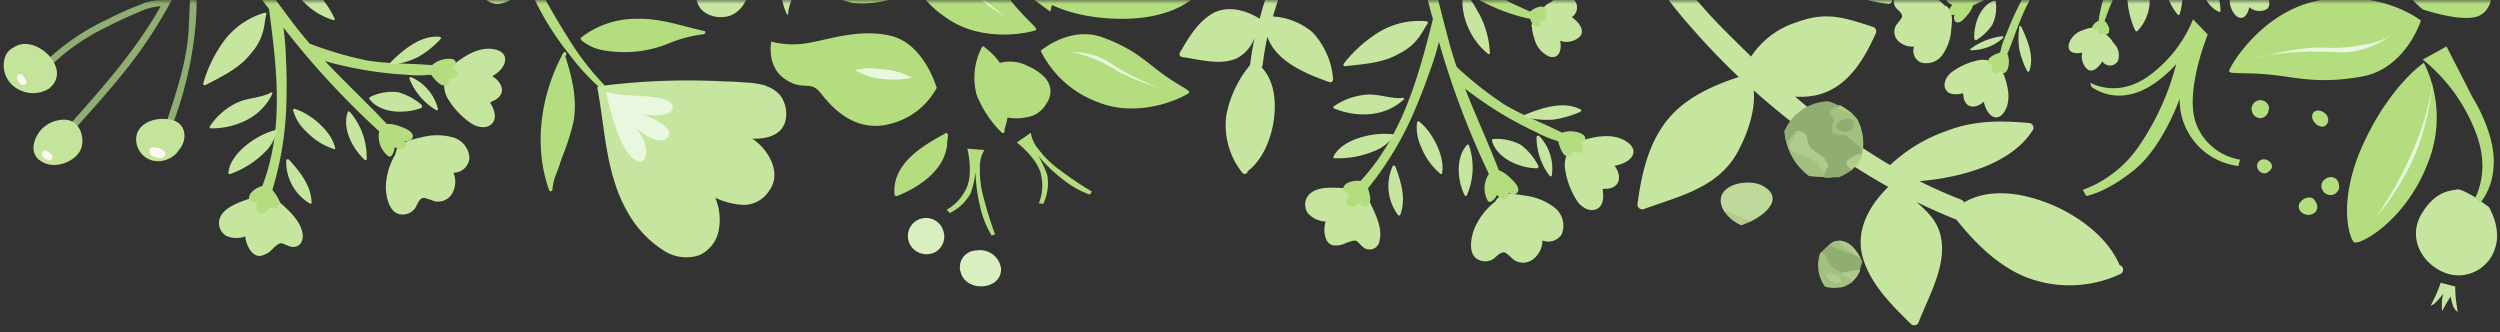 <svg width="316" height="42" xmlns="http://www.w3.org/2000/svg" xmlns:xlink="http://www.w3.org/1999/xlink"><rect width="100%" height="100%" fill="#333333" stroke="none"/><defs><path id="a" d="M0 0h316v43H0z"/></defs><g transform="matrix(1 0 0 -1 0 43)" fill="none" fill-rule="evenodd"><mask id="b" fill="#fff"><use xlink:href="#a"/></mask><g mask="url(#b)" fill-rule="nonzero"><path d="M215.46 41.85c1.85-2.1 3.86-4 5.88-6a10.78 10.78 0 0 0 5.73 4.33c3.72 1.38 5.91.65 9.73-.6a.59.59 0 0 0 .3-.79c-2.13-4.78-4.89-8.36-10.19-8a81.41 81.41 0 0 1 12-8.66 20 20 0 0 0 7.14 4.32c3.64 1.4 7 1.3 10.46 1a.6.6 0 0 0 .37-1c-2.76-4.25-9.13-5.91-14.25-6.35 1.71-.86 3.48-1.65 5.28-2.34a.54.54 0 0 0 .33-.35c3.32 1.92 7.5 1.18 10.91-.21s7.23-4.09 8.77-7.71a.6.6 0 0 0 .08-1.13A15.18 15.18 0 0 0 256 8c-3.52 1.46-6.35 4.28-8.7 7.23-1.71.68-3.39 1.43-5.05 2.23 1.36-1.19 2.64-2.36 3.07-4.37.78-3.71-1.58-7.59-2.84-10.91a.61.61 0 0 0-.88-.18c-2.4 2.34-5 4.89-6.06 8.17-1.13 3.47.6 6.66 3 9.07a.83.83 0 0 0 .16.12 95.22 95.22 0 0 0-14.32 9.89c-.92.75-1.82 1.54-2.71 2.33.26-2.73-.93-5.82-2.15-8-2.51-4.37-7.33-5.39-11.72-7a.61.61 0 0 0-.82.64c.51 3.77 1.36 7.64 3.8 10.65 2.25 2.77 5.64 4.29 9 5.4a90.943 90.943 0 0 0-5.3 5.46c-2.88 3.23-6.08 7-7.27 11.22a.64.64 0 0 0 .59.81 2 2 0 0 0 .56.34c.457.15.953.12 1.39-.08a.54.54 0 0 0 .31-.72c.78-3.19 3.24-6.02 5.4-8.45z" fill="#C6E69F"/><path d="M71.56 36.06a1.74 1.74 0 0 0-.1-.19c.86-2.69 1.57-5.58 1-8.38a29.08 29.08 0 0 0-1.37-4.27c-.25-.69-.47-1.39-.73-2.08a6.2 6.2 0 0 1-.53-2.14.22.22 0 0 0-.41-.06c-2 5.53-1.09 11.91 1.59 17a.23.23 0 0 0 .12.22l.09.17c.13.23.47 0 .34-.25M76.46 32.19a33.44 33.44 0 0 0-4.64 6c-2.43 3.87-3.33 5.74-3.33 5.74l-1.06-.55A36.2 36.2 0 0 1 72.06 36a28.6 28.6 0 0 1 4-4.31l.35.53" fill="#B4DD7F"/><path d="M96.86 32.1a3.71 3.71 0 0 0 1.84-1.26 4 4 0 0 0 .68-2.37c-.08-2.4-2.16-3.06-4.3-3 2-1.27 3.71-4.24 2.27-6.39l-.1-.14a3.82 3.82 0 0 0-3.18-1.84 9.21 9.21 0 0 0-3.66.91 7.2 7.2 0 0 0 .46-4 4.35 4.35 0 0 0-2.44-3.25 5.2 5.2 0 0 0-4.67.66 13.48 13.48 0 0 0-4.47 4.84c-2.72 4.73-2.8 10.4-3.78 15.62a.21.21 0 0 0 .2.22 86.73 86.73 0 0 0 16 .6c.89 0 1.78-.07 2.67-.14a9.45 9.45 0 0 0 2.53-.43" fill="#C6E69F"/><path d="M76.61 31.36S78 24.49 80 23c2-1.49 1.89 1.4 1.2 2.6l-.68 1.19s2.64-2.48 3.88-1.16c1.24 1.32-3.12 2.9-3.12 2.9s3.67-.51 3.77.88c.1 1.39-3.48 1.4-5.51 1.54a11.76 11.76 0 0 0-2.9.46" fill="#E9F7DE"/><path d="M89 39.08c.25 0 .17-.39-.06-.41a16.9 16.9 0 0 1-4.62-1.24 14.79 14.79 0 0 0-7.58-.86 6.12 6.12 0 0 0-3.22 1.31.16.16 0 0 0-.06.08.19.19 0 0 0 0 .3 11.31 11.31 0 0 0 7.11 2.36c2.9.09 5.65-.93 8.44-1.54M285.29 22a.88.88 0 0 0 .63.84 1.12 1.12 0 0 0 1.17-.53.66.66 0 0 0-.23-.89.79.79 0 0 0-.76-.32 1 1 0 0 0-.81.9M293.63 18.89a1 1 0 0 0 .19 1.4 1.13 1.13 0 0 0 1.43.12 1 1 0 0 0 .38-.73.93.93 0 0 0 0-.55 1.11 1.11 0 0 0-.87-.77 1.14 1.14 0 0 0-1.16.53M292.34 28.65c.28.52 1 .45 1.45.09a1 1 0 0 0 .44-.58.89.89 0 0 0-.38-1.09c-.78-.4-1.92.8-1.51 1.58M284.61 29.08a1.11 1.11 0 1 0 2.2.3.68.68 0 0 0-.06-.29.74.74 0 0 0-.06-.28 1.11 1.11 0 0 0-1-.75 1.14 1.14 0 0 0-1.07 1M290.68 17.33c.12.201.289.37.49.49a.8.8 0 0 0 .31.14 1 1 0 0 0 .78 0 .93.93 0 0 0 .42-.46c.268-.343.3-.815.08-1.19a1.23 1.23 0 0 0-1.51-.35 1 1 0 0 0-.57 1.41" fill="#B4DD7F"/><path d="M59.32 22.9a2 2 0 0 0-2-1.73 3.06 3.06 0 0 0-.06-2.43 2.07 2.07 0 0 0-2.36-1.17 11.4 11.4 0 0 1-1.25.41c-.64.08-.89-.84-1.16-1.27a1.92 1.92 0 0 0-2-.78c-1.37.28-1.73 2.42-1.72 3.47A8.58 8.58 0 0 0 50 23.54a.33.33 0 0 0 0 .14c.31 1.36 2 1.67 3.15 1.93 1.37.39 2.82.39 4.19 0a2.86 2.86 0 0 0 2-2.68M62.2 33.38c1.12-.68 1.5-1.66 1.08-2.36-.42-.7-1-.72-1.33-1 .44-.68.85-1.71.42-2.4-.61-1-1.92-.78-2.79-.23a10.1 10.1 0 0 0-3 3.18 3.48 3.48 0 0 0-.43 1.43 4.17 4.17 0 0 0 .85 2.66.17.17 0 0 0 .2.07c1.47 1.18 3.43 2.5 5.45 2 1.85-.45 1.45-2.32-.42-3.36M35.36 17.42c1.14-1 2.67-2.36 2.89-4 .15-1.08-.59-1.94-1.72-1.53-.31.11-.61.27-.93.36-.32.09-.92-.49-1.17-.74a2.77 2.77 0 0 0-1.43-.84c-1.16-.23-1.93 1.45-2 2.45a3.17 3.17 0 0 0-2.4.07 1.89 1.89 0 0 0-.88 2c.41 1.82 3.26 2.44 4.66 3a.19.19 0 0 0 .18 0c.48.067.969.044 1.44-.07.44-.07 1.18-.18 1.39-.65" fill="#C6E69F"/><path d="M57.57 35.09a.83.83 0 0 0-.33-.67 1 1 0 0 0 .56-.75c0-.3-.32-.5-.56-.57a1.22 1.22 0 0 0-.63 0c.17-.31.22-.64-.1-.82-.72-.41-1.6.69-2 1.26h-.34a12 12 0 0 0-2.59 0 47.51 47.51 0 0 0-10.5 1.74c2.51-2.66 5.19-5.16 7.71-7.84a.33.33 0 0 0 .06-.1 4.16 4.16 0 0 0 1.76-.34 4.3 4.3 0 0 0 1.2-.58c.28-.23.56-.68.22-1a1.09 1.09 0 0 0-.91-.26.58.58 0 0 0 0-.85c-.34-.31-.83-.16-1.25.08a1.88 1.88 0 0 0-.39-1.09.32.32 0 0 0-.45 0 3.19 3.19 0 0 0-1.1 3.1 105.29 105.29 0 0 0-12.11 13.12 36.13 36.13 0 0 0 .33-4c.09-1.84.11-3.68.05-5.52a41.46 41.46 0 0 0-1.77-11c.42-.59 1.17-1.36.76-2.08-.27-.48-.74-.31-1.11 0-.19-.52-.54-1-1.15-.89-.61.11-.59.87-.46 1.48-.46-.11-1-.08-1 .43 0 .77 1 1.37 1.69 1.56 2.76 7.18 1.84 14.87.84 22.37a84.1 84.1 0 0 0-7.75 11.82l-.13.19a.37.37 0 0 0 .16.55c.2.105.424.156.65.15a.43.43 0 0 0 .17 0 .38.38 0 0 0 .49-.2c.34-.778.73-1.533 1.17-2.26a.18.18 0 0 0 .08-.05c3.35-2.82 7.6-3.94 11.89-4.37a17 17 0 0 0 1.74-.14c.89-.06 1.78-.09 2.65-.11.221.45.569.825 1 1.08.27.13.76.18.91-.15a.54.54 0 0 0-.07-.53.46.46 0 0 0 .37-.4c0-.38-.24-.54-.57-.62.2-.25.3-.54 0-.8s-1 .2-1.32.54a23.46 23.46 0 0 0-8.64.12 21 21 0 0 0-6.44 2.9c.57-.9 1.13-1.8 1.73-2.68 1.59-2.35 3.29-4.63 5-6.9.66-.86 1.34-1.7 2.05-2.52a45.72 45.72 0 0 1 7.34-2.15c2.69-.42 5.42-.35 8.13-.57a3.2 3.2 0 0 0 2.34.79c.28 0 .65-.15.67-.49" fill="#B4DD7F"/><path d="M39.43 17.42a.18.18 0 0 0-.25-.15 6.11 6.11 0 0 0-3 5.43.15.15 0 0 0 .13.16.21.21 0 0 0 .22-.05c1.39-1.51 2.8-3.27 2.85-5.39M34.94 26.37a5.14 5.14 0 0 0-1.64-2.77 11.64 11.64 0 0 0-4.22-2.6.15.15 0 0 0-.21.16c.22 2.47 3.52 4.76 5.87 5.39.11 0 .23 0 .2-.15M42.4 24.3c0-.13-.11-.17-.21-.14a8.52 8.52 0 0 0-3.5 2.24 5.56 5.56 0 0 0-1.62 2.6.1.1 0 0 0 0 .1c0 .09 0 .17.15.14 1.9-.52 4.69-2.75 5.16-5M34.41 31.12a7.17 7.17 0 0 0-3.15-3.25 9.58 9.58 0 0 0-4.6-1.09.15.15 0 0 0-.13.25 8.44 8.44 0 0 0 3 2.77c1.49.86 3.07.73 4.57 1.41.11.18.41.12.33-.09M46.35 22.91c0-.17-.16-.2-.29-.08-1.65 1.54-2.81 4.1-2.1 6 0 .09.11.1.19.06a.23.23 0 0 0 .11-.07 8.8 8.8 0 0 0 2.09-5.9M53.36 29.48a.17.17 0 0 0-.1-.12c-1.88-.73-5.09-.8-6.54 1.09a.19.19 0 0 0 .06.29 6.35 6.35 0 0 0 3.52.61 7.8 7.8 0 0 0 3-1.61.19.19 0 0 0 0-.26M42.28 40.7c.06-.11 0-.28-.13-.24a8.61 8.61 0 0 0-3.47 2 8.32 8.32 0 0 0-2.29 3.58c0 .15.08.22.19.18.89 0 1.8-.91 2.53-1.46a11.36 11.36 0 0 0 3.17-4.09M55.7 38.07a12.08 12.08 0 0 0-2.82-2.26 10.53 10.53 0 0 0-3.3-1h-.1a.17.17 0 0 0-.13.3c1.68 1.65 3.83 3.46 6.24 3.24a.16.16 0 0 0 .11-.26M55.36 29.25a.15.15 0 0 0-.2-.19A8.06 8.06 0 0 0 51.77 33c-.06.12 0 .2.07.23a.13.13 0 0 0 .17 0 6 6 0 0 0 3.35-4M33.64 41.09c-.13-.51-.17-1-.27-1.52a6.66 6.66 0 0 0-1.65-3.32c-1.46-1.9-3.69-2.92-5.74-4a.2.2 0 0 0-.29.21A17 17 0 0 0 28.44 38a9.85 9.85 0 0 0 5 3.38c.14.05.27-.11.24-.24M197.45 13.47a2 2 0 0 0-2.49-.86 3 3 0 0 0-1-2.23 2.08 2.08 0 0 0-2.63-.21c-.317.305-.65.592-1 .86-.57.3-1.15-.45-1.55-.75a1.93 1.93 0 0 0-2.1 0c-1.17.77-.7 2.89-.3 3.86a8.63 8.63 0 0 0 2.64 3.4.25.25 0 0 0 .06.13c.79 1.15 2.45.8 3.63.61a7.64 7.64 0 0 0 3.88-1.6 2.86 2.86 0 0 0 .83-3.22M204.05 22.1c.78-1.05.76-2.1.11-2.59-.65-.49-1.16-.31-1.6-.41.15-.8.15-1.91-.5-2.38-.94-.68-2.08 0-2.68.83a10.06 10.06 0 0 0-1.55 4.06 3.36 3.36 0 0 0 .1 1.5 4.12 4.12 0 0 0 1.73 2.12.17.17 0 0 0 .22 0c1.8.55 4.12 1 5.8-.18 1.68-1.18.48-2.69-1.64-3M173.18 17.36c.67-1.38 1.59-3.19 1.2-4.75a1.27 1.27 0 0 0-2.17-.77c-.25.22-.46.48-.72.68-.26.2-1-.11-1.37-.24a2.69 2.69 0 0 0-1.62-.28c-1.16.23-1.25 2.07-.94 3a3.19 3.19 0 0 0-2.2 1 1.88 1.88 0 0 0-.07 2.19c1.06 1.53 3.94 1 5.45 1a.16.16 0 0 0 .15-.09 3.63 3.63 0 0 0 1.25-.56c.38-.23 1-.6 1-1.12v-.05M198.65 40.86c.72-.52 1.68-1.5 1.15-2.36a2.39 2.39 0 0 0-2.6-.65c.21-.94 0-2.38-1.38-2a3.34 3.34 0 0 0-1.89 2.33 5.08 5.08 0 0 0-.3 1.42.14.14 0 0 0-.06.14 4.78 4.78 0 0 0 1.6 2.39 3 3 0 0 0 .9.62 2.39 2.39 0 0 0 2.65.49 1.45 1.45 0 0 0-.07-2.42" fill="#C6E69F"/><path d="M200.39 25.42a.85.85 0 0 0-.56-.5.94.94 0 0 0 .24-.9c-.1-.29-.48-.34-.73-.32a1.22 1.22 0 0 0-.58.24c0-.35 0-.68-.41-.73-.81-.11-1.22 1.24-1.38 1.92l-.31.12c-.83.245-1.632.58-2.39 1a47 47 0 0 0-9.08 5.54c1.33-3.41 2.87-6.73 4.2-10.15a.27.27 0 0 0 0-.12 4.24 4.24 0 0 0 1.49-1 4.42 4.42 0 0 0 .89-1c.18-.32.26-.84-.17-1a1.07 1.07 0 0 0-.94.1c.09-.33.06-.65-.31-.78s-.83.15-1.13.53a1.87 1.87 0 0 0-.77-.86.31.31 0 0 0-.42.16 3.2 3.2 0 0 0 .17 3.33 106.87 106.87 0 0 0-6.32 16.72 34 34 0 0 0-1.19-3.83c-.6-1.74-1.28-3.46-2-5.14a41.34 41.34 0 0 0-5.77-9.54c.17-.71.58-1.7-.07-2.22-.43-.34-.8 0-1 .4-.37-.41-.89-.74-1.39-.39-.5.35-.23 1 .12 1.54-.47.07-.93.28-.77.77.25.73 1.43.91 2.15.81 5.26 5.66 7.33 13.13 9.16 20.47a83.65 83.65 0 0 0-2.75 13.87l-.05.22a.37.37 0 0 0 .35.46 1.4 1.4 0 0 0 .67-.11.34.34 0 0 0 .14-.09c.2 0 .365-.16.37-.36A19.51 19.51 0 0 1 180 52a.18.18 0 0 0 .05-.07c2-3.88 5.57-6.5 9.38-8.51a16.45 16.45 0 0 0 1.57-.79c.81-.38 1.61-.74 2.42-1.09.37.333.828.552 1.32.63.3 0 .77-.12.79-.48a.57.57 0 0 0-.26-.47.44.44 0 0 0 .19-.5c-.1-.37-.43-.41-.76-.36.09-.32.08-.62-.29-.75-.52-.18-.83.55-1 1a23.43 23.43 0 0 0-8 3.34 20.93 20.93 0 0 0-4.88 5.1c.19-1 .37-2.09.59-3.13.6-2.78 1.32-5.52 2.05-8.26.28-1.05.6-2.09.95-3.11a45.62 45.62 0 0 1 6-4.74c2.34-1.4 4.9-2.36 7.33-3.58.81.28 1.697.23 2.47-.14.25-.13.54-.39.43-.71" fill="#B4DD7F"/><path d="M177 15.83a.18.18 0 0 0-.29 0 6.11 6.11 0 0 0-.69 6.14.16.16 0 0 0 .18.1.2.2 0 0 0 .18-.13c.72-1.92 1.37-4.08.62-6.07M176.15 25.81a5.17 5.17 0 0 0-2.57-1.95 11.73 11.73 0 0 0-4.89-.86.15.15 0 0 0-.13.23c1.12 2.21 5 3.09 7.45 2.8.12 0 .2-.12.14-.22M182.28 21.11c0-.14-.16-.13-.24-.06a8.51 8.51 0 0 0-2.41 3.38 5.72 5.72 0 0 0-.52 3.06.28.28 0 0 0 .06.08c0 .09.1.14.2.07 1.56-1.19 3.31-4.3 2.91-6.53M177.43 30.42a7.09 7.09 0 0 0-4.14-1.83 9.53 9.53 0 0 0-4.67.71.15.15 0 0 0 0 .28A8.44 8.44 0 0 0 172.4 31c1.7.24 3.11-.47 4.76-.4.17.13.42-.05.27-.21M185.42 18.34c-.06-.16-.22-.13-.3 0-1 2.05-1.06 4.85.31 6.34a.11.11 0 0 0 .19 0 .2.2 0 0 0 .08-.11 8.78 8.78 0 0 0-.28-6.24M194.39 21.79a.16.16 0 0 0-.14-.06c-2 0-5 1.16-5.66 3.45a.19.19 0 0 0 .17.25 6.37 6.37 0 0 0 3.49-.75 7.86 7.86 0 0 0 2.19-2.62.2.2 0 0 0-.05-.27M188.32 36.35c0-.13-.11-.25-.22-.17a8.67 8.67 0 0 0-2.45 3.18 8.29 8.29 0 0 0-.78 4.18c0 .15.15.17.24.09.83-.33 1.33-1.51 1.81-2.3a11.48 11.48 0 0 0 1.4-5M199.78 28.88a12.68 12.68 0 0 0-3.46-1 11.08 11.08 0 0 0-3.45.29h-.09a.17.17 0 0 0 0 .33c2.18.9 4.85 1.77 7 .67a.16.16 0 0 0 0-.29M196.15 20.84a.15.15 0 0 0-.25-.1 8.09 8.09 0 0 0-1.68 4.9.15.15 0 0 0 .15.18.14.14 0 0 0 .18 0 6 6 0 0 0 1.6-5M180.45 40c-.31-.42-.53-.88-.82-1.31a6.74 6.74 0 0 0-2.77-2.46c-2.06-1.22-4.52-1.32-6.84-1.6a.2.2 0 0 0-.18.31 16.93 16.93 0 0 0 4.62 4.1 9.87 9.87 0 0 0 5.86 1.27.2.2 0 0 0 .13-.31M242.79 35.11a1.6 1.6 0 0 0-.85 2 2.62 2.62 0 0 0-1.93.64 1.64 1.64 0 0 0-.3 2.13c.243.278.467.572.67.88.23.48-.43.9-.7 1.21a1.51 1.51 0 0 0-.1 1.71c.6 1 2.41.77 3.25.51a7.16 7.16 0 0 0 3-1.92h.11c1-.57.8-2 .7-2.93a6.22 6.22 0 0 0-1.16-3.34 2.53 2.53 0 0 0-2.69-.9M250.75 30.13c-.84-.72-1.73-.77-2.18-.25-.45.52-.34 1-.45 1.33-.66-.17-1.61-.24-2.05.29-.62.75-.12 1.76.55 2.32a8.49 8.49 0 0 0 3.38 1.55 2.91 2.91 0 0 0 1.28 0 3.59 3.59 0 0 0 1.9-1.34.15.15 0 0 0 0-.19c.57-1.49 1.12-3.43.19-4.93-.93-1.5-2.25-.56-2.61 1.22M265.75 35.27c-.38-.63-1.1-1.49-1.84-1.08a2.16 2.16 0 0 0-.71 2.18c-.75-.22-1.93-.13-1.7 1.08a2.68 2.68 0 0 0 1.77 1.73 3.8 3.8 0 0 0 1.13.31.13.13 0 0 0 .12.06 4 4 0 0 0 2.05-1.25 2.67 2.67 0 0 0 .57-.74 2.1 2.1 0 0 0 .58-2.23 1.15 1.15 0 0 0-2-.06M286.32 44c.39-.62.85-1.66.19-2.17a2 2 0 0 0-2.21.27c-.12-.78-.69-1.85-1.65-1.11a2.8 2.8 0 0 0-.78 2.37c.01.4.078.798.2 1.18a.12.12 0 0 0 0 .13A3.87 3.87 0 0 0 284 46c.276.13.575.205.88.22a2 2 0 0 0 2.2-.41 1.21 1.21 0 0 0-.77-1.85" fill="#C6E69F"/><path d="M252.79 34a.76.76 0 0 0-.72-.25c-.24.07-.31.37-.31.58a1 1 0 0 0 .17.49c-.29-.05-.56 0-.62.29-.14.66.94 1.08 1.49 1.24.022.091.049.181.08.27a9.41 9.41 0 0 0 .69 2 38.74 38.74 0 0 0 4 7.75c-2.71-1.28-5.34-2.73-8.07-4h-.09a3.34 3.34 0 0 0-.74-1.27 3.8 3.8 0 0 0-.76-.79c-.25-.16-.67-.26-.84.08a.92.92 0 0 0 0 .78c-.26-.1-.53-.09-.66.21s.08.69.37 1c-.3.117-.56.319-.75.58a.26.26 0 0 0 .11.35 2.62 2.62 0 0 0 2.7.08c4.27 2.43 9.31 7 25.36 9.73 0 0-1.46-.11 0 .08 0 0 .29-1.19-.39-1.35h-.06c-3-1.89-5-4.93-6.43-8.16a10.33 10.33 0 0 0-.55-1.33c-.27-.68-.51-1.37-.75-2a2 2 0 0 0 .59-1c0-.24 0-.64-.34-.68a.48.48 0 0 0-.4.19.36.36 0 0 0-.4-.18c-.31.06-.36.32-.34.6-.25-.09-.5-.1-.63.2-.13.3.4.71.76.89a19.28 19.28 0 0 0 2.28 6.71 16.93 16.93 0 0 0 3.89 4.29c-.84-.22-1.69-.42-2.53-.66-2.23-.65-4.44-1.4-6.64-2.15-.84-.29-1.67-.61-2.48-1a36.46 36.46 0 0 1-3.54-5.18c-1-2-1.65-4.15-2.51-6.21a2.65 2.65 0 0 0 0-2c-.09-.21-.29-.46-.56-.39a.72.72 0 0 0-.38.21z" fill="#B4DD7F"/><path d="M277.82 47.63a4.34 4.34 0 0 0 1.8-2 9.75 9.75 0 0 0 1.06-4 .13.13 0 0 0-.18-.13c-1.91.77-2.92 4-2.86 6 0 .1.09.17.18.13M273.92 48.36a6 6 0 0 0 1.81-3.29 7.92 7.92 0 0 0-.24-3.91.13.13 0 0 0-.23 0 7 7 0 0 0-1.48 3c-.32 1.4.17 2.61 0 4-.12.13 0 .35.15.24M249.62 38a.13.13 0 0 0-.07.1c-.1 1.65.67 4.17 2.5 4.82.1 0 .21 0 .21-.12a5.14 5.14 0 0 0-.41-2.89 6.49 6.49 0 0 0-2-1.95.15.15 0 0 0-.21 0M269.89 39.14a11.12 11.12 0 0 0-1 4.57 5.75 5.75 0 0 0 1.17 3.2c0 .14.21.25.29.1.35-.66.58-1.42.9-2.1.309-.65.47-1.36.47-2.08a5.57 5.57 0 0 0-1.55-3.75.15.15 0 0 0-.26.06M256.24 34a11.11 11.11 0 0 0-1 2.75 9.67 9.67 0 0 0 0 2.79.14.14 0 0 0 0 .07c0 .12.18.17.25 0 .83-1.72 1.67-3.84 1-5.61a.12.12 0 0 0-.22 0M249.14 36.65c-.1 0-.16.09-.08.16a8.34 8.34 0 0 0 4 1.61c.1 0 .15 0 .15-.09v-.12a6.16 6.16 0 0 0-4.06-1.56M99.48 41.19a6.81 6.81 0 0 0-.7 3.53 8.5 8.5 0 0 0 1 3.55c0 .1.15.08.19 0a8 8 0 0 0 .49-3.21c0-1.38-.68-2.37-.84-3.68.07-.15-.08-.32-.17-.17" fill="#C6E69F"/><path d="M279.05 38.61s-3-7.31-1.44-11.29a7.15 7.15 0 0 1 5.54-4.5 7 7 0 0 1-.21-.8 8.42 8.42 0 0 0-7.43 8.51s-2.1-6.06-5.73-9c-3.63-2.94-6.08-3.3-6.08-3.3l-.43.77a14.74 14.74 0 0 1 7.33 5.89 32.64 32.64 0 0 1 4.47 10s-2.83-3.3-5.91-3.83a6 6 0 0 0-4.84 1l-.1.49s3.36-2.06 7.44.89a16.51 16.51 0 0 1 5.54 7.12l1.85-1.91M122 18.91a5.83 5.83 0 0 0-2.36-2.43s.4-.3.35-.43a5.94 5.94 0 0 1 2.7 2.51 12 12 0 0 1 .62 2.68 20 20 0 0 1 .57-4.32 12.27 12.27 0 0 1 1.46-3.69l.44.14a49.1 49.1 0 0 0-1.54 5 12.2 12.2 0 0 0-.38 3.39 4.16 4.16 0 0 0 .56 2.28l-2.15.17c-.01.07.88-3.4-.27-5.3zM131.63 20.69a6 6 0 0 0-.32-3.39s.49 0 .53-.12a6 6 0 0 1 .54 3.67 11.94 11.94 0 0 1-1.18 2.49 19.38 19.38 0 0 1 3.13-3 11.89 11.89 0 0 1 3.42-1.94l.26.39a45.86 45.86 0 0 0-4.3 2.91 12 12 0 0 0-2.41 2.39 4.13 4.13 0 0 0-1 2.13L128.54 25c-.06 0 2.79-2.11 3.09-4.31z" fill="#B4DD7F"/><path d="M119.18 14a2.3 2.3 0 0 1-3.5 1 2.27 2.27 0 0 1-.3-3.39 2.4 2.4 0 0 1 2.77-.51 2.25 2.25 0 0 1 1 2.93M123.35 11.34a2.12 2.12 0 0 1-2-2.45c0-.1.06-.19.09-.29a1.72 1.72 0 0 1 .08-.28c.94-2.36 5.24-1.87 5 .82a2.67 2.67 0 0 1-3.09 2.2" fill="#DAEFC0"/><path d="M123.79 33.32a3.88 3.88 0 0 0 2.21 1.61 4.88 4.88 0 0 0 4-.32 6.3 6.3 0 0 0 2-1.34 2.69 2.69 0 0 0 .33-.41c.43-.61.56-1.383.35-2.1a2.53 2.53 0 0 0-.41-.84 3.38 3.38 0 0 0-2.53-1.74 5.92 5.92 0 0 0-5.83 2 2.74 2.74 0 0 0-.11 3.13M118.4 31.89s-1.54 5.44-5.62 6.53c-4.08 1.09-8.4-.55-10.94-.9a10.87 10.87 0 0 0-4.35.22s-.65-3.08 1.69-4.71 3.22-.08 4.56-1.8c1.34-1.72 4.21-5 8.61-3.93a9.19 9.19 0 0 1 6.05 4.59" fill="#B4DD7F"/><path d="M115.27 33.18a9.37 9.37 0 0 1-3.78 1.08c-2.54.29-3.38-.14-3.38-.14a8.31 8.31 0 0 1 3.63-1.12 11.92 11.92 0 0 1 3.53.17" fill="#E9F7DE"/><path d="M130.61 43.11s1.78 7.91-.46 11.63a7.1 7.1 0 0 1-6.28 3.49c0-.09.07.84.07.84a8.2 8.2 0 0 0 5.57-1.65 8.33 8.33 0 0 0 3.28-5.53s1.08 6.5 4.21 10.11c3.13 3.61 5.52 4.46 5.52 4.46l.56-.7a15.36 15.36 0 0 1-6.34-7.29 34 34 0 0 1-2.8-10.86s2.28 3.85 5.26 5a6.06 6.06 0 0 0 5-.12l.18-.48s-3.69 1.44-7.28-2.28a17.32 17.32 0 0 1-4.34-8.2l-2.16 1.58M131.54 36.58s3.72 3.21 7.85 1.69c4.13-1.52 5.57-3.19 7.67-4.69 2.1-1.5 3.45-2 3.24-2.3-.21-.3-6-3.45-11.58-1.17a13.08 13.08 0 0 0-7.18 6.47" fill="#B4DD7F"/><path d="M135 36.35a8.15 8.15 0 0 0 5.31-1.3 31.36 31.36 0 0 1 5.8-3 8.24 8.24 0 0 1 1.49-.45 30.73 30.73 0 0 0-6.35 2.4 16.72 16.72 0 0 1-4.47 2.09 5.06 5.06 0 0 1-1.8.28M117.33 47.82a8.2 8.2 0 0 0 4.84-2.55 32.34 32.34 0 0 1 4.89-4.37 8.6 8.6 0 0 1 1.33-.79 30.48 30.48 0 0 0-5.55 3.89 16.79 16.79 0 0 1-3.84 3.11 5 5 0 0 1-1.68.71" fill="#E9F7DE"/><path d="M124.47 37a8.23 8.23 0 0 0 3.27-5.1 9.69 9.69 0 0 0-.22-2.63 12.05 12.05 0 0 0-.54-2.59v-.31a.22.22 0 0 0-.38-.11 13.54 13.54 0 0 0-3.14 4.74 8.23 8.23 0 0 0 .64 6 .23.23 0 0 0 .37.07M114.05 48.87s4.39 2.21 8-.26c3.61-2.47 4.63-4.44 6.3-6.4s2.86-2.79 2.59-3c-.27-.21-6.69-1.89-11.51 1.67a13.06 13.06 0 0 0-5.41 8" fill="#B4DD7F"/><path d="M117.33 47.82a8.2 8.2 0 0 0 4.84-2.55 31.51 31.51 0 0 1 4.89-4.36 9.4 9.4 0 0 1 1.33-.8 30.48 30.48 0 0 0-5.55 3.89 16.51 16.51 0 0 1-3.84 3.11c-.51.34-1.08.58-1.68.71" fill="#E9F7DE"/><path d="M102.89 46.16a8.2 8.2 0 0 0 6 .71 9.64 9.64 0 0 0 2.26-1.36 11.3 11.3 0 0 0 2.09-1.61l.26-.18a.23.23 0 0 0-.07-.39 13.58 13.58 0 0 0-5.61-.71 8.26 8.26 0 0 0-5 3.18.23.23 0 0 0 .1.36M132.74 42.52a12 12 0 0 0 8.82 4.76c6.05.5 10.2-2.58 10-3.18-.2-.6-2.95-3.35-9.21-3.47-6.26-.12-9.65 1.89-9.65 1.89M119.33 26.1h.07a.23.23 0 0 0 .27.06c.23-.13.15-.4.12-.61-.03-.21 0-.25-.07-.38a1.1 1.1 0 0 1 0-.18.59.59 0 0 1 0-.11.21.21 0 0 0 0-.12c-.3-3.22-3.46-5.4-6.32-6.53a.24.24 0 0 0-.33.18c-.35 3.77 3.37 6.09 6.33 7.67" fill="#B4DD7F"/><path d="M310.34 6.74s0-1.09.13-1.94c.13-.85.18-1.23.18-1.23a1.67 1.67 0 0 0-.62.88c-.11.355-.2.715-.27 1.08 0 0-.47-.75-.72-1.21l-.36-.63c-.04.48-.04.96 0 1.44a4 4 0 0 0 .18.76s-.51-.64-.87-1a2.15 2.15 0 0 0-.76-.54s.26.5.62 1.25.65 1.66.65 1.66l1.86-.48M314.62 16.79s1.62-2.69.77-5.12A4.83 4.83 0 0 0 309 8.53c-3 1.22-4.66 4.52-2.91 7.44 1.75 2.92 3.62 2.9 4.47 3.08.85.18 4.09-2.26 4.09-2.26" fill="#C6E69F"/><path d="M306.22 41.82s5.56-1.93 7.44-.65c1.88 1.28 1.2 4 1.39 5.3a2.56 2.56 0 0 0 1.1 1.83s-2.83 1.77-4.89 1.51c-2.06-.26-.74-1.39-2.66-1.16-1.92.23-5.64.52-5.56-1.93.08-2.45 3.18-4.9 3.18-4.9M312.53 30.7s3.09-4.81 2.64-8.92a8.08 8.08 0 0 0-3-5.81l-.65.06s3.76 3.53 1.57 9.8a21.68 21.68 0 0 1-6.85 9.64l3 1.66 3.29-6.43zM306 40.4s-1.9-6.09-7.48-7.08c-5.58-.99-8.3-.07-11.63.25s-5.17 0-5.13.47c.04.47 4.27 7.89 11.93 9C301.35 44.15 306 40.4 306 40.4" fill="#B4DD7F"/><path d="M302 38.4a10.28 10.28 0 0 0-6.74-2 40.54 40.54 0 0 1-8.46-.35 11.55 11.55 0 0 1-1.94-.48s5.43 1.52 8.62 1.42a20.94 20.94 0 0 1 6.35.58 6.24 6.24 0 0 1 2.17.87" fill="#E9F7DE"/><path d="M312.23 18.35s-2.8-.21-3.63-.82c-.83-.61-.53-1-.17-1.12a3.43 3.43 0 0 1 1.15.11s-.05-.86.37-1 1.23 1 1.23 1 .55-1.61 1.2-1.65c.65-.04.63 1 .63 1s1.11-1.05 1.6-.79-.41 1.31-.94 2a9 9 0 0 1-1 1.09l-.45.23" fill="#C6E69F"/><path d="M306.38 35.07a15.48 15.48 0 0 0 .44-12.83c-2.82-7.24-8.68-10.36-9.28-9.84-.6.52-2.15 5.26 1.25 12.57 3.4 7.31 7.59 10.1 7.59 10.1" fill="#B4DD7F"/><path d="M307.46 32.49a32.27 32.27 0 0 0-2.38-9.49 32.89 32.89 0 0 0-4.74-7.46 49.62 49.62 0 0 1 4.86 8.91 33 33 0 0 1 2.26 8.09" fill="#E9F7DE"/><path d="M26.83 60.1c-.07-5.77-3.06-11.25-5.63-16.28-.15-.29-.3-.57-.46-.85a5.86 5.86 0 0 1-2.88-.51 37.69 37.69 0 0 1-4.21-1.87A29.11 29.11 0 0 1 4.54 34c-.37-.42.3-1 .66-.54a27.38 27.38 0 0 0 8.58 6.27 40.52 40.52 0 0 0 3.79 1.74 7 7 0 0 0 2.74.74c-3.19-5.67-7.51-10.48-11.83-15.32a.425.425 0 0 1 .63-.57c2.53 2.82 5.08 5.62 7.4 8.62a56.13 56.13 0 0 1 5.68 9c.47.91.94 1.84 1.41 2.78a7.78 7.78 0 0 0 .4-3.31c0-1.33-.09-2.65-.15-4-.17-3.82-1.43-7.65-2.61-11.27-.17-.53.66-.73.83-.2a47.24 47.24 0 0 1 2.66 12 37.06 37.06 0 0 1 .09 4.59 5.61 5.61 0 0 1-.79 3c2 4.11 3.71 8.48 3.65 13a.41.41 0 0 1 0 .16l-.85-.59z" fill="#90AD72"/><path d="M6.29 31.86a3.85 3.85 0 0 0-4.15-.05A3.38 3.38 0 0 0 .72 36c.21.437.563.79 1 1 2.69 1.89 7.53-2.72 4.53-5.14M22.52 23.88l-.05-.05a3.15 3.15 0 0 0-2-1.16 2.76 2.76 0 0 0-3.24 3.06c.32 1.89 2.62 2.51 4.36 2.15 2.08-.44 2.16-2.69.89-4M5 22.74c-1.32 1.06-.72 2.8.2 3.87a4.06 4.06 0 0 0 2.41 1.23c.288.045.582.045.87 0 1.78-.24 2.43-2.7 1.54-4.08-.89-1.38-3.49-2.27-5-1" fill="#C5E49B"/><path d="M2.59 32.38a1.5 1.5 0 0 0-.36.55.42.42 0 0 0-.06.14.412.412 0 0 0 .75.34.35.35 0 0 1 .08-.14l.07-.09a3.17 3.17 0 0 0 .23-.36.41.41 0 0 0-.11-.48.42.42 0 0 0-.58.05M5.48 23.11a.42.42 0 0 0-.13.49v.09a.41.41 0 0 0 .54.23 2.89 2.89 0 0 0 .64-.46.42.42 0 0 0 .08-.46.4.4 0 0 0-.54-.23 2.78 2.78 0 0 1-.4.16.29.29 0 0 0-.19.15M19.28 23.28a.68.68 0 0 0-.33.91.45.45 0 0 0 .43.2c.56-.11 1.09-.08 1.46-.62a.46.46 0 0 0-.19-.65 1.2 1.2 0 0 0-1.07.05.91.91 0 0 0-.3.11" fill="#FCF9F5"/><path d="M64.2 49.94a4.18 4.18 0 0 0 2.08-4 3.65 3.65 0 0 0-3.38-3.44 2.33 2.33 0 0 0-1.44.52c-3.15 1.67-1.07 8.61 2.74 6.91" fill="#C5E49B"/><path d="M173.46 62.66c-1.85-.95-3.19-2.87-4.32-4.55-1-1.43-1.85-2.94-2.7-4.46A6.85 6.85 0 0 0 170 50.8a12.28 12.28 0 0 0 2.27-7.33.37.37 0 0 0-.43-.3c-3.23.59-6.94 3.06-7.57 6.34a51 51 0 0 1-3.37-8.59 8.61 8.61 0 0 0 5-2 9.72 9.72 0 0 0 2.6-5.92.36.36 0 0 0-.52-.36c-3 1.05-6.72 2.64-7.78 5.7-.26-1.18-.46-2.37-.6-3.56a.31.31 0 0 0-.16-.26c1.68-1.74 1.88-4.4 1.57-6.68-.31-2.28-1.35-5-3.3-6.48a.38.38 0 0 0-.67-.21A9.64 9.64 0 0 0 155 28.4a14.19 14.19 0 0 0 3 6.37c.15 1.14.34 2.28.57 3.41a4.88 4.88 0 0 0-2.17-2.52c-2.12-1-4.84-.15-7 .13a.39.39 0 0 0-.28.53c1.05 1.8 2.18 3.76 4 4.89 1.82 1.13 4.13.62 6-.51a.39.39 0 0 0 .1-.08 58.87 58.87 0 0 0 3.76 10.18c.31.67.65 1.34 1 2a9 9 0 0 0-5.16.14c-3 .88-4.4 3.67-6 6.12a.38.38 0 0 0 .27.59 13.2 13.2 0 0 0 7-.75 12.18 12.18 0 0 0 4.67-4.67 46.19 46.19 0 0 0 2.48 4c1.51 2.23 3.27 4.73 5.66 6.08a.41.41 0 0 0 .59-.24 1.14 1.14 0 0 0 .29-.29c.16-.256.22-.562.17-.86a.34.34 0 0 0-.39-.29M94 42.45a3.58 3.58 0 0 0-1.63-1.4A3.77 3.77 0 0 0 90 41c-2.22.67-2.31 2.77-1.75 4.76-1.67-1.51-4.87-2.4-6.51-.53a1.13 1.13 0 0 0-.1.13 3.64 3.64 0 0 0-.92 3.42A9.11 9.11 0 0 0 82.44 52a7 7 0 0 0-3.83.56 4.19 4.19 0 0 0-2.41 3.09A5 5 0 0 0 78 59.8a12.81 12.81 0 0 0 5.62 3c5.08 1.37 10.37 0 15.47-.36a.21.21 0 0 0 .16-.24 83.34 83.34 0 0 0-3.43-15 53.7 53.7 0 0 0-.79-2.45 9.78 9.78 0 0 0-1-2.25" fill="#C6E69F"/><path d="M235.08 10.56c-.19.08-.39.16-.58.22l-.4.17c-.94.43-1.905.8-2.89 1.11a10.86 10.86 0 0 1-1.05-1 4.36 4.36 0 0 0 .84-1.12 2.49 2.49 0 0 1 1.83-1.5 4.5 4.5 0 0 1 1.33.18c.28.095.574.142.87.14.163.399.28.815.35 1.24a6.54 6.54 0 0 1-.3.59M233.93 7.36c-.49-.22-1-.47-1.43-.71a3.09 3.09 0 0 1 1.64.75h-.19" fill="#90AD72"/><path d="M217.62 16.94c.083-.24.197-.47.34-.68a19 19 0 0 0 2.83-1.14l.36-.18c1.89.87 4.51 3 1.64 4.58-1.85 1-6.07.15-5.17-2.58" fill="#BFD99A"/><path d="M217.9 16.36a4.87 4.87 0 0 1 2.21-1.84l.85.34c.114.042.224.092.33.15-.18.087-.36.167-.54.24-.94.41-1.9.75-2.85 1.11" fill="#B1CB8C"/><path d="M234.12 7.38c0 .37-.31.49-.57.58a1.6 1.6 0 0 0-.77.57c-.294.14-.578.3-.85.48a3.22 3.22 0 0 0-1.08 1.5.9.9 0 0 1-.26.32l-.37.32-.16-.17a4.67 4.67 0 0 1 .61-4.21 4.39 4.39 0 0 1 2.36 0l.86.43.23.18M234.25 11.08c-.17.12-.36.2-.53.3a2.65 2.65 0 0 0-1.11 1.2 2.54 2.54 0 0 1-.88-.13c-.21-.14-.41-.29-.61-.45l2.06-.79 1.32-.5c.06.22-.12.29-.25.37" fill="#A2C07E"/><path d="M232.48 12.58a2 2 0 0 1 .6-.85c.35-.27.74-.48 1.1-.73.12-.08.21-.2.32-.29l.54-.24.12-.06c-.64 1.25-1.54 2.17-2.68 2.17M232.78 8.53a.63.63 0 0 1 .49-.57 1.16 1.16 0 0 0 .82-.6c.44.373.783.846 1 1.38l.06.16a3.31 3.31 0 0 1-.7-.06c-.54-.12-1.08-.21-1.63-.31M231.27 8.51a2 2 0 0 0 1.32-.68.46.46 0 0 0 .08-.36c-.08-.12-.22-.29-.34-.28a1.73 1.73 0 0 0-1.32.67c-.23.32-.16.58.26.65" fill="#B1CB8C"/><path d="M232.13 25.4c.62.59 1 .59 1.56 0a5.25 5.25 0 0 1 .94-.75c.6-.37.62-.41.42-1.07l.26-.31a6.58 6.58 0 0 1-.53 4.65 6.72 6.72 0 0 1-.83.86c-.76.29-1.5.63-2.27.88a6.27 6.27 0 0 1-2.07.11c-.3 0-.36-.2-.27-.45a.92.92 0 0 1 .8-.6 2.43 2.43 0 0 0 1-.38c.64-.5.65-.55-.06-1-.09-.06-.18-.1-.26-.16-.4-.27-.43-.42-.19-.87.42-.34.8-.72 1.25-1a.27.27 0 0 1 .22.11M226.76 27.45a.51.51 0 0 1-.2-.73 2.25 2.25 0 0 0 .08-.24c.08-.3 0-.48-.36-.48a1.73 1.73 0 0 1-.6-.07h-.07a7.69 7.69 0 0 1 3.06-5.19 21.9 21.9 0 0 1 2.57-.12 1.27 1.27 0 0 0-.33.53.42.42 0 0 1-.17.18c-.31.139-.549.4-.66.72a1.42 1.42 0 0 1-.68.71 6.27 6.27 0 0 1-1.61.71 3 3 0 0 0-1.07.56.69.69 0 0 0-.13 1.15c.45.55.67 1.26 1.26 1.71a.75.75 0 0 1-.27.46.61.61 0 0 1-.82.13" fill="#A2C07E"/><path d="M231.63 29.52c.87-.34 1.73-.71 2.61-1a7.83 7.83 0 0 1-1.69 1.2l-.92-.19" fill="#B1CB8C"/><path d="M229.09 24.85a1.22 1.22 0 0 1 .37-.8c.38-.44.8-.85 1.17-1.3a1 1 0 0 0 .16-1.27.42.42 0 0 1-.06-.29 4.35 4.35 0 0 1 .33-.6h1.35a6.82 6.82 0 0 1 1.76 1l-.17.11a.62.62 0 0 0-.16 1.11c.224.229.508.388.82.46.16 0 .35 0 .42.21.37.48.3.83-.13 1.12a9 9 0 0 0-1.28 1 1 1 0 0 1-1.69-.33.63.63 0 0 0-.94 0 2 2 0 0 1-.74.42.88.88 0 0 1-1.21-.89" fill="#90AD72"/><path d="M232 25.31c-.17-.46-.37-.54-.78-.28a3.3 3.3 0 0 1-.85.52c-.28.07-.75.08-.9-.09a1 1 0 0 1-.12-.93c.324-.46.679-.897 1.06-1.31.27-.344.5-.716.69-1.11.18-.38-.14-.65-.35-.92-.22.15-.57.25-.63.44-.3 1-1.19 1.22-2 1.57a10 10 0 0 0-1.44.67c-.61.4-.62.81-.19 1.37.23.3.37.67.61 1 .227.25.475.48.74.69a16.57 16.57 0 0 1 1.61-.86 1 1 0 0 1 1.26.41l1.29-1.17M234.69 23.44a4.37 4.37 0 0 1-1.05-.61c-.46-.43-.24-.91.42-1.29l.29.25a3.7 3.7 0 0 1 1 1.54l-.25.19a1.29 1.29 0 0 1-.39-.08" fill="#B1CB8C"/><path d="M225.55 26.28a9.28 9.28 0 0 1 .21-1.12h.07c.27.18.498.416.67.69.09 0 .28.2.28.31v.06c.58.55 1.14.15 1.59-.37a3 3 0 0 1 .42-1.39c.62-.94 2.5-1.25 2.33-2.46a1.88 1.88 0 0 1-.49-1.47h.94c-.22.13-.26.32-.12.58a.31.31 0 0 1 .21.18 2.7 2.7 0 0 0 .22.33c.147.15.304.29.47.42a.43.43 0 0 1-.43.73 2.36 2.36 0 0 1-1.13 1.43.65.65 0 0 1 .35.2l.91-.72c.54-.43 1.13.25.83.77l-.31.5a1.68 1.68 0 0 1 1.19-.25.05.05 0 0 1 0 .08 3.86 3.86 0 0 1-1.08 1.05c-.27.14-.56.2-.83.33a1.3 1.3 0 0 0-.25.2 1.77 1.77 0 0 0-.08.4 4.3 4.3 0 0 0 .07.46l.07.11c.05.09.08.188.09.29a.2.2 0 0 1 0 .26.64.64 0 0 1-.06.18 1.71 1.71 0 0 1-.43.54c.07.15.09.36.16.48a.83.83 0 0 0 .53.35h.2l.51.1a8.63 8.63 0 0 1-1.55.67 6.23 6.23 0 0 1-5.65-4" fill="#90AD72"/><path d="M232.19 27.27a.62.62 0 0 1 .32-.75 1.28 1.28 0 0 1 1.23-.05.8.8 0 0 1 .57 1c-.22.66-1 .59-1.52.33a1.1 1.1 0 0 1-.6-.52" fill="#90AD72"/><path d="M214.26 43.84c1.51 2.21 4.15 3.61 6.46 4.8 2 1 4 1.9 6.08 2.75a8.76 8.76 0 0 1 3-4.88 15.48 15.48 0 0 1 8.92-4 .47.47 0 0 1 .45.5c-.23 4.18-2.76 9.25-6.81 10.55a65.38 65.38 0 0 0 11.43 3 10.86 10.86 0 0 1 1.72-6.65c1.64-2.33 4.39-3.51 7-4.25a.48.48 0 0 1 .55.61c-.85 4-2.26 8.91-6 10.72 1.53.15 3.07.23 4.61.23a.39.39 0 0 1 .35.16c1.93-2.39 5.27-3 8.21-3 2.94 0 6.56 1 8.74 3.21a.48.48 0 0 1 .37.83 12.17 12.17 0 0 1-8.82 3.7 18.24 18.24 0 0 1-8.56-2.88c-1.46 0-2.94-.08-4.4-.2a6.29 6.29 0 0 1 3.53 2.37c1.64 2.54 1 6.12 1 9a.48.48 0 0 1-.62.43c-2.46-1-5.13-2.2-6.85-4.34-1.72-2.14-1.45-5.14-.32-7.65l.09-.13A75 75 0 0 1 231 55.47c-.91-.3-1.8-.62-2.69-1a11.65 11.65 0 0 1 .65 6.57c-.63 4-3.94 6.13-6.78 8.57a.48.48 0 0 1-.79-.25c-.69-3-1.15-6.09-.18-9 .89-2.71 3-4.83 5.16-6.62-1.87-.77-3.72-1.61-5.51-2.54-3.07-1.58-6.52-3.43-8.62-6.27a.53.53 0 0 1 .21-.78 1.81 1.81 0 0 1 .32-.41 1.53 1.53 0 0 1 1.07-.34.42.42 0 0 1 .43.44" fill="#C6E69F"/></g></g></svg>